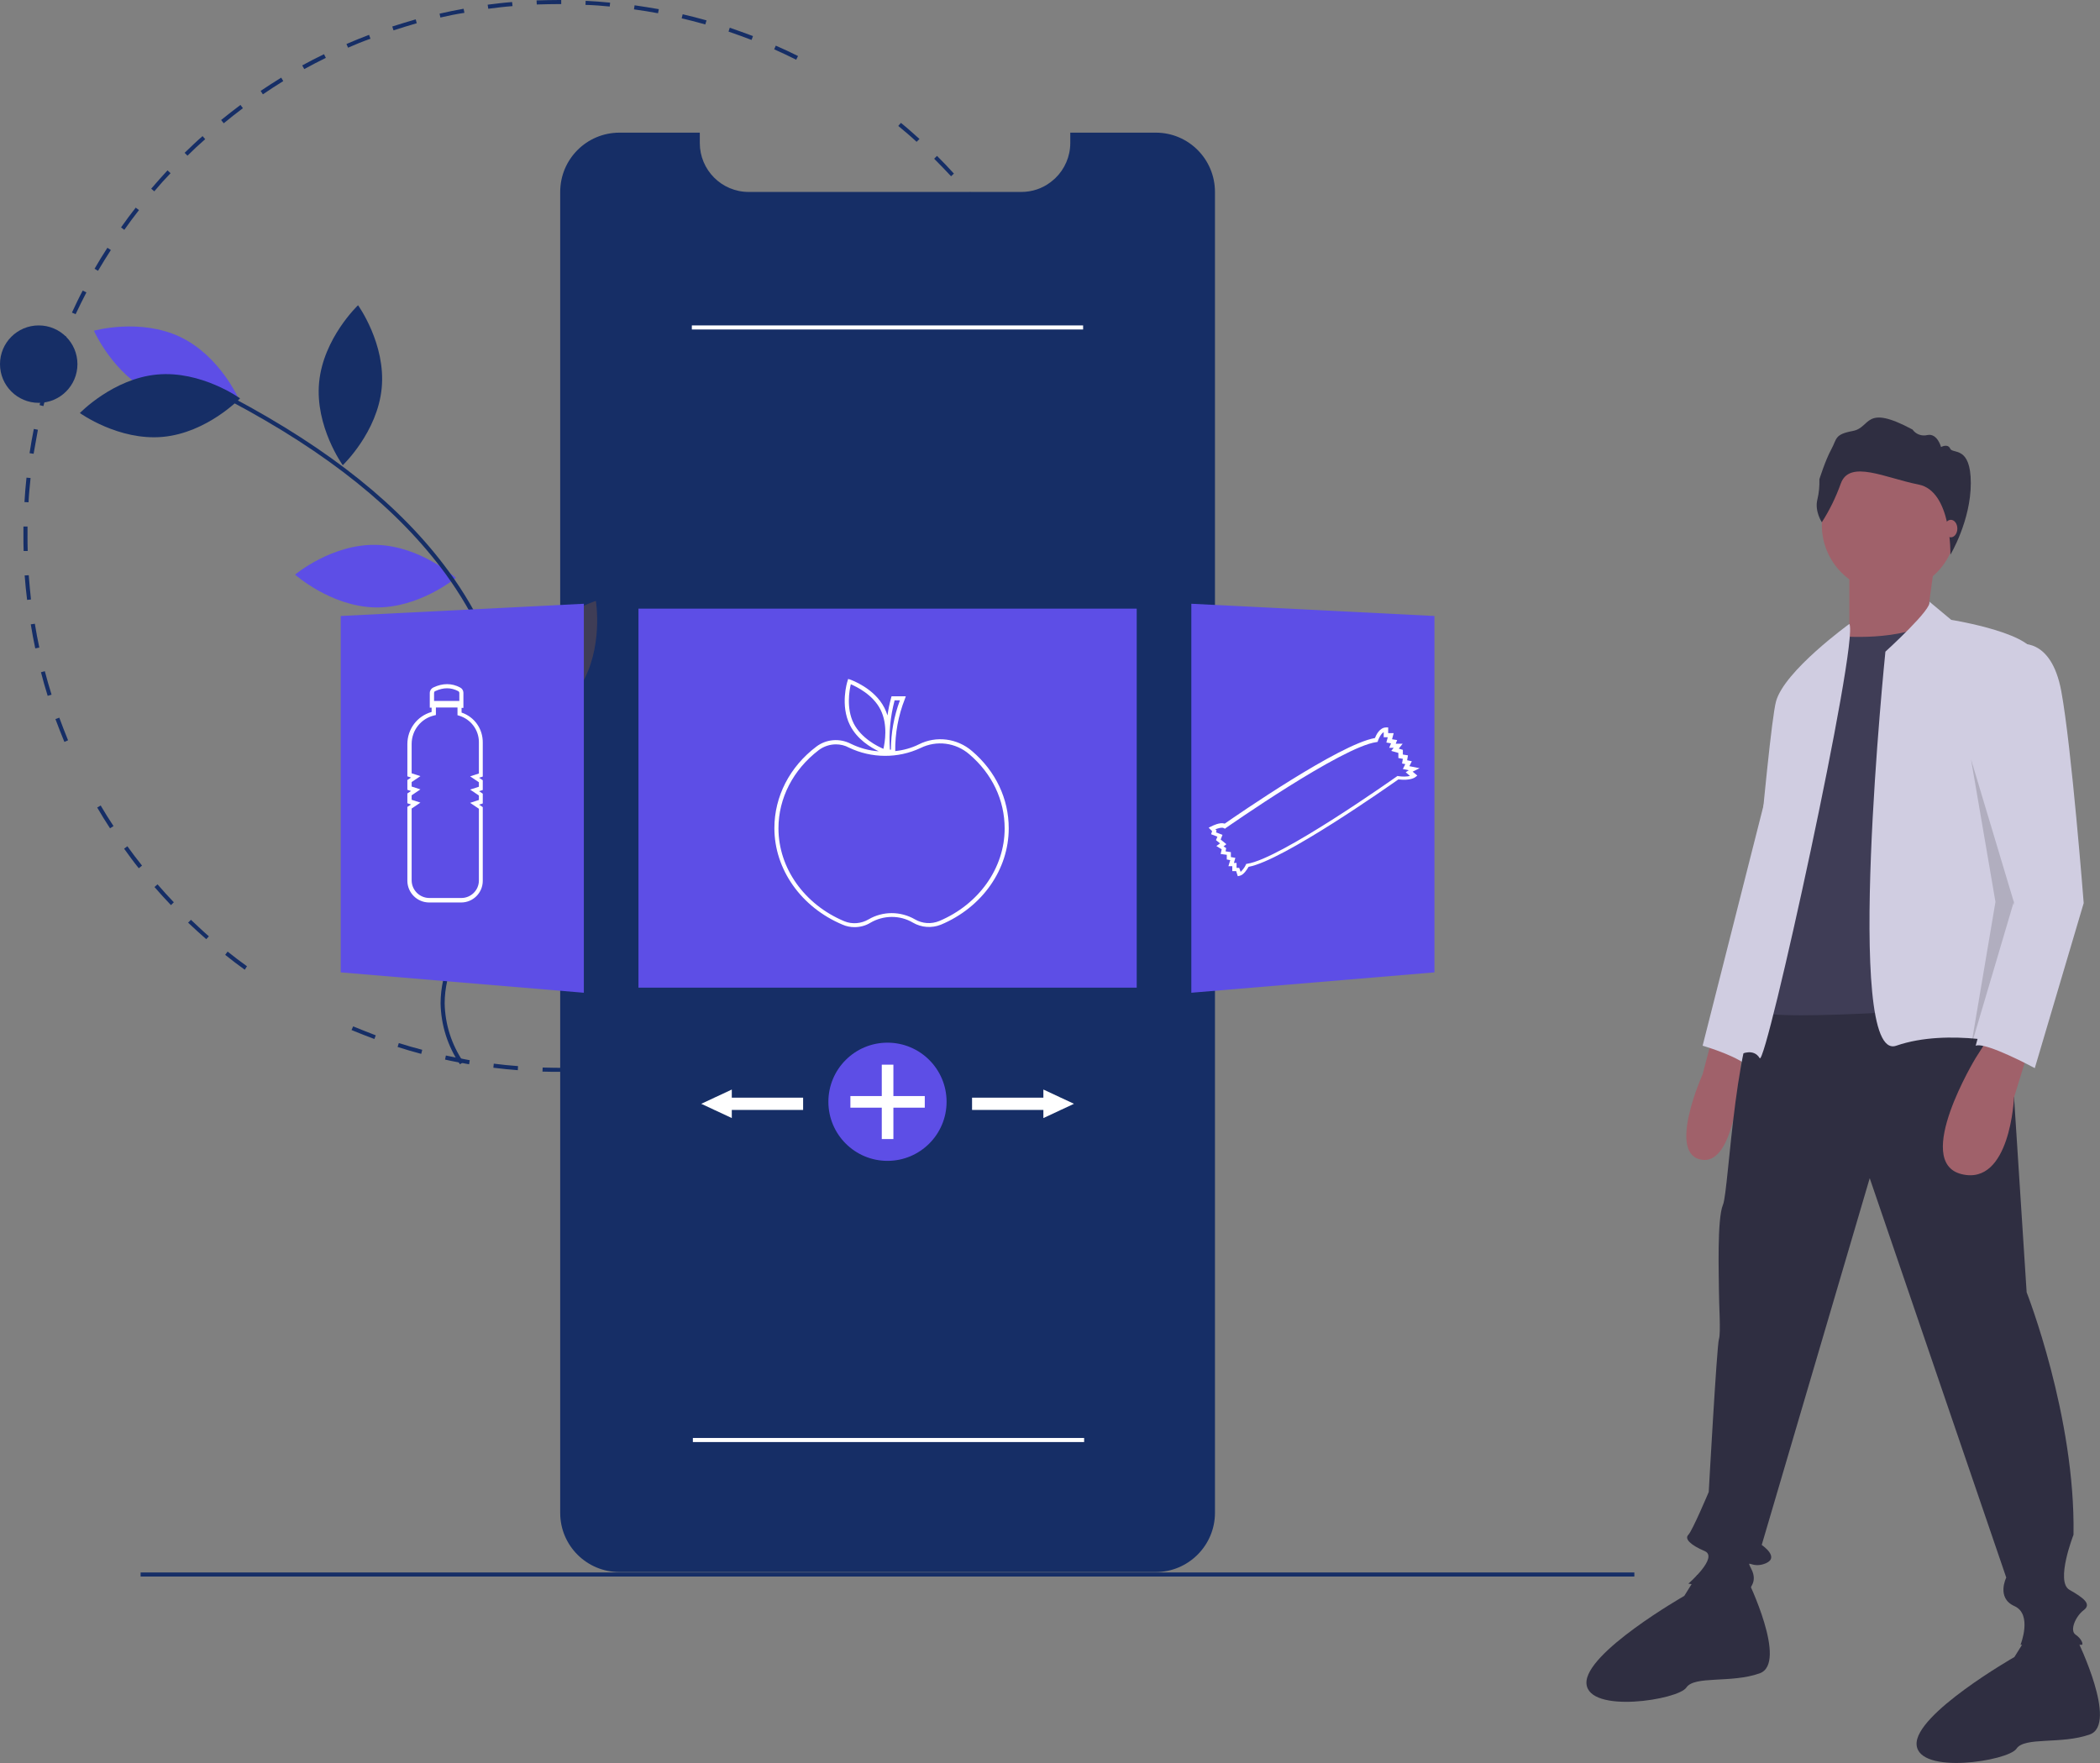 <?xml version="1.0" encoding="utf-8"?>
<!-- Generator: Adobe Illustrator 21.0.0, SVG Export Plug-In . SVG Version: 6.00 Build 0)  -->
<svg xmlns:xlink="http://www.w3.org/1999/xlink" version="1.1"
     id="ae078c60-54bd-436d-9521-059685d2198b" xmlns="http://www.w3.org/2000/svg" x="0px" y="0px"
     viewBox="0 0 1030.5 865.2"
     style="enable-background:new 0 0 1030.5 865.2;" xml:space="preserve">
<rect x="0" y="0" width="1030.5" height="865.2" fill="#808080" stroke="none"/>
<style type="text/css">
	.st0{fill:#162e66;}
	.st1{fill:#5D4EE6;}
	.st2{fill:#3F3D56;}
	.st3{fill:#FFFFFF;}
	.st4{fill:#A0616A;}
	.st5{fill:#D0CDE1;}
	.st6{fill:#2F2E41;}
	.st7{opacity:0.15;enable-background:new    ;}
</style>
    <title>healthy_options</title>
    <path class="st0" d="M274.5,526c-2.8,0-5.6,0-8.3-0.1l0.1-2c4,0.1,8,0.2,12,0.1v2C276.9,526,275.7,526,274.5,526z M290.2,525.5
	l-0.1-2c4-0.2,8-0.6,11.9-1l0.2,2C298.2,525,294.2,525.3,290.2,525.5z M254.1,525.2c-4-0.3-8-0.7-12-1.2l0.2-2
	c3.9,0.5,7.9,0.9,11.9,1.2L254.1,525.2z M314.2,523l-0.3-2c3.9-0.6,7.9-1.3,11.8-2.1l0.4,2C322.1,521.7,318.1,522.4,314.2,523z
	 M230.2,522.3c-3.9-0.7-7.9-1.4-11.8-2.3l0.4-2c3.9,0.8,7.8,1.6,11.7,2.3L230.2,522.3z M337.8,518.3l-0.5-1.9c3.9-1,7.7-2,11.5-3.1
	l0.6,1.9C345.6,516.3,341.7,517.4,337.8,518.3z M206.7,517.2c-3.9-1-7.8-2.2-11.6-3.4l0.6-1.9c3.8,1.2,7.6,2.3,11.5,3.3L206.7,517.2
	z M360.8,511.5l-0.7-1.9c3.7-1.3,7.5-2.7,11.2-4.2l0.7,1.9C368.4,508.8,364.6,510.2,360.8,511.5L360.8,511.5z M183.7,509.9
	c-3.8-1.4-7.5-2.9-11.2-4.4l0.8-1.8c3.7,1.5,7.4,3,11.1,4.4L183.7,509.9z M383.2,502.5l-0.8-1.8c3.6-1.6,7.2-3.4,10.7-5.2l0.9,1.8
	C390.4,499.1,386.8,500.9,383.2,502.5L383.2,502.5z M404.6,491.6l-1-1.7c3.4-2,6.9-4,10.2-6.1l1.1,1.7
	C411.5,487.5,408,489.6,404.6,491.6L404.6,491.6z M424.9,478.8l-1.1-1.6c3.2-2.3,6.5-4.6,9.6-7.1l1.2,1.6
	C431.4,474.1,428.2,476.5,424.9,478.8z M120.1,475.9c-3.2-2.3-6.5-4.8-9.6-7.3l1.2-1.6c3.1,2.5,6.3,4.9,9.5,7.2L120.1,475.9z
	 M444,464.1l-1.3-1.5c3-2.6,6-5.2,9-7.9l1.4,1.5C450.1,458.8,447,461.5,444,464.1z M101.2,460.9c-3-2.6-6-5.4-8.9-8.1l1.4-1.4
	c2.9,2.7,5.8,5.5,8.8,8.1L101.2,460.9z M461.6,447.7l-1.4-1.4c2.8-2.8,5.5-5.8,8.2-8.7l1.5,1.3C467.2,441.9,464.5,444.9,461.6,447.7
	z M83.9,444.2c-2.8-2.9-5.5-5.9-8.1-8.9l1.5-1.3c2.6,3,5.3,6,8,8.8L83.9,444.2z M477.8,429.9l-1.5-1.3c2.5-3.1,5-6.2,7.4-9.4
	l1.6,1.2C482.8,423.6,480.3,426.8,477.8,429.9L477.8,429.9z M68.1,426.1c-2.5-3.1-4.9-6.4-7.2-9.6l1.6-1.2c2.3,3.2,4.7,6.4,7.2,9.5
	L68.1,426.1z M492.2,410.6l-1.7-1.1c2.2-3.3,4.4-6.7,6.5-10l1.7,1C496.6,403.8,494.4,407.3,492.2,410.6L492.2,410.6z M54,406.5
	c-2.2-3.3-4.3-6.8-6.3-10.2l1.7-1c2,3.4,4.1,6.8,6.3,10.1L54,406.5z M504.8,390l-1.8-1c1.9-3.5,3.8-7,5.5-10.6l1.8,0.9
	C508.6,382.9,506.7,386.5,504.8,390z M515.5,368.4l-1.8-0.8c1.6-3.6,3.1-7.4,4.5-11.1l1.9,0.7C518.6,361,517.1,364.7,515.5,368.4z
	 M31.6,364.1c-1.5-3.7-3-7.4-4.4-11.2l1.9-0.7c1.4,3.7,2.8,7.5,4.3,11.1L31.6,364.1z M524.1,345.9l-1.9-0.6
	c1.2-3.8,2.4-7.6,3.5-11.4l1.9,0.5C526.6,338.2,525.4,342.1,524.1,345.9z M23.4,341.5c-1.2-3.8-2.3-7.7-3.3-11.6l1.9-0.5
	c1,3.8,2.1,7.7,3.3,11.5L23.4,341.5z M530.7,322.7l-1.9-0.5c0.9-3.9,1.7-7.8,2.4-11.7l2,0.4C532.4,314.8,531.6,318.8,530.7,322.7
	L530.7,322.7z M17.3,318.2c-0.8-3.9-1.6-7.9-2.2-11.8l2-0.3c0.6,3.9,1.4,7.9,2.2,11.7L17.3,318.2z M535,299l-2-0.3
	c0.5-3.9,1-7.9,1.4-11.9l2,0.2C536,291,535.6,295.1,535,299L535,299z M13.3,294.4c-0.5-4-0.9-8-1.2-12l2-0.1c0.3,4,0.7,8,1.1,11.9
	L13.3,294.4z M537.2,275l-2-0.1c0.2-4,0.3-8,0.3-11.9h2C537.5,267,537.4,271,537.2,275z M11.6,270.4c-0.1-2.5-0.1-5-0.1-7.4
	c0-1.5,0-3.1,0-4.6h2c0,1.5,0,3,0,4.6c0,2.5,0,4.9,0.1,7.4H11.6z M14,246.5l-2-0.1c0.2-4,0.6-8,1-12l2,0.2
	C14.6,238.5,14.2,242.5,14,246.5L14,246.5z M534.2,234.3c-0.4-3.9-0.9-5.9-1.5-9.8l2-0.3c0.6,4,1.1,7,1.5,10.9L534.2,234.3z
	 M16.5,222.7l-2-0.3c0.6-4,1.3-7.9,2.1-11.9l2,0.4C17.9,214.9,17.2,218.8,16.5,222.7z M530.6,212.7c-0.8-3.9-1.6-7.8-2.6-11.7
	l1.9-0.5c0.9,3.9,1.8,7.8,2.6,11.8L530.6,212.7z M21.3,199.3l-1.9-0.5c1-3.9,2-7.8,3.2-11.6l1.9,0.6
	C23.3,191.6,22.3,195.5,21.3,199.3z M525,189.5c-1.1-3.8-2.3-7.6-3.6-11.4l1.9-0.7c1.3,3.8,2.5,7.6,3.7,11.5L525,189.5z M28.2,176.4
	l-1.9-0.7c1.3-3.8,2.8-7.6,4.3-11.3l1.9,0.8C30.9,168.9,29.5,172.7,28.2,176.4L28.2,176.4z M517.2,166.9c-1.5-3.7-3-7.4-4.6-11
	l1.8-0.8c1.6,3.6,3.2,7.4,4.7,11.1L517.2,166.9z M37.1,154.2l-1.8-0.8c1.7-3.6,3.4-7.3,5.3-10.8l1.8,0.9
	C40.6,147,38.8,150.6,37.1,154.2z M507.4,145.2c-1.8-3.5-3.7-7.1-5.6-10.5l1.7-1c2,3.5,3.9,7,5.7,10.6L507.4,145.2z M48.1,132.9
	l-1.7-1c2-3.5,4.1-6.9,6.3-10.3l1.7,1.1C52.2,126.1,50.1,129.5,48.1,132.9L48.1,132.9z M495.7,124.4c-2.1-3.4-4.3-6.7-6.6-10
	l1.6-1.1c2.3,3.3,4.5,6.6,6.6,10L495.7,124.4z M61,112.8l-1.6-1.2c2.3-3.3,4.7-6.5,7.2-9.7l1.6,1.2C65.7,106.3,63.3,109.5,61,112.8z
	 M482.1,104.8c-2.4-3.2-4.9-6.3-7.5-9.3l1.5-1.3c2.6,3.1,5.1,6.2,7.5,9.4L482.1,104.8z M75.7,93.9l-1.5-1.3c2.6-3,5.3-6.1,8-9
	l1.5,1.4C80.9,87.9,78.2,90.9,75.7,93.9z M466.7,86.5c-2.7-2.9-5.5-5.8-8.3-8.6l1.4-1.4c2.8,2.8,5.6,5.7,8.3,8.7L466.7,86.5z
	 M92,76.4L90.6,75c2.9-2.8,5.8-5.6,8.8-8.2l1.3,1.5C97.7,70.9,94.8,73.6,92,76.4z M449.8,69.6c-2.9-2.7-6-5.3-9-7.8l1.3-1.5
	c3.1,2.5,6.1,5.2,9.1,7.9L449.8,69.6z M109.8,60.5l-1.3-1.6c3.1-2.5,6.3-5,9.5-7.4l1.2,1.6C116,55.5,112.8,58,109.8,60.5z M129,46.3
	l-1.1-1.7c3.3-2.2,6.7-4.4,10.1-6.5l1,1.7C135.6,41.9,132.2,44.1,129,46.3z M149.3,33.9l-1-1.8c3.5-1.9,7.1-3.8,10.7-5.5l0.9,1.8
	C156.4,30.1,152.8,32,149.3,33.9z M390.7,29.3c-3.6-1.8-7.2-3.5-10.8-5.1l0.8-1.8c3.7,1.6,7.3,3.3,10.9,5.1L390.7,29.3z M170.8,23.4
	l-0.8-1.8c3.7-1.6,7.4-3.1,11.1-4.5l0.7,1.9C178.1,20.3,174.4,21.8,170.8,23.4z M368.8,19.6c-3.7-1.4-7.5-2.8-11.3-4.1l0.6-1.9
	c3.8,1.3,7.6,2.7,11.4,4.1L368.8,19.6z M193.1,14.9l-0.6-1.9c3.8-1.2,7.7-2.4,11.5-3.5l0.5,1.9C200.7,12.5,196.8,13.7,193.1,14.9z
	 M346.1,12c-3.8-1.1-7.7-2.1-11.6-3l0.5-2c3.9,0.9,7.8,1.9,11.7,3L346.1,12z M216.1,8.6l-0.4-1.9c3.9-0.9,7.9-1.7,11.8-2.4l0.4,2
	C223.9,6.9,220,7.7,216.1,8.6z M322.9,6.5c-3.9-0.7-7.9-1.4-11.8-1.9l0.3-2c4,0.6,8,1.2,11.9,1.9L322.9,6.5z M239.6,4.3l-0.3-2
	c4-0.5,8-1,12-1.3l0.2,2C247.5,3.3,243.5,3.8,239.6,4.3z M299.2,3.2c-3.9-0.4-7.9-0.7-11.9-0.8l0.1-2c4,0.2,8,0.5,12,0.9L299.2,3.2z
	 M263.4,2.2l-0.1-2C267,0.1,270.7,0,274.5,0h0.9v2h-0.9C270.8,2,267.1,2.1,263.4,2.2L263.4,2.2z"/>
    <path class="st0" d="M596.2,94.2v648.2c0,16.1-13.1,29.1-29.1,29.1H304c-16.1,0-29.1-13-29.1-29v-0.1V94.2c0-16.1,13-29.1,29.1-29.1
	l0,0h39.4v5.1c0,13.2,10.7,24,24,24h133.8c5.1,0,10.1-1.6,14.2-4.7c0.8-0.6,1.6-1.3,2.4-2c4.7-4.5,7.4-10.8,7.4-17.3v-5.1h42
	C583.2,65.1,596.2,78.1,596.2,94.2L596.2,94.2z"/>
    <rect x="313.3" y="298.7" class="st1" width="244.5" height="186"/>
    <path class="st1"
          d="M184.6,267.4c21.8,0.5,39.1,16.2,39.1,16.2s-18,15-39.7,14.5S144.8,282,144.8,282S162.8,266.9,184.6,267.4z"/>
    <path class="st1" d="M75.1,193.1c19.7,9.3,42.2,3,42.2,3s-9.3-21.5-29-30.8s-42.2-3-42.2-3S55.5,183.8,75.1,193.1z"/>
    <path class="st0"
          d="M77.1,183.8c21.7-2,40.7,11.7,40.7,11.7s-16.2,16.9-37.9,18.9s-40.7-11.7-40.7-11.7S55.5,185.8,77.1,183.8z"/>
    <path class="st0"
          d="M156.6,187.6c-2.1,21.7,11.6,40.7,11.6,40.7s17-16.1,19.1-37.8s-11.6-40.7-11.6-40.7S158.7,165.9,156.6,187.6z"
    />
    <path class="st2"
          d="M258.7,320.5c-11.4,18.6-7.5,41.7-7.5,41.7s22.3-7,33.7-25.6s7.5-41.7,7.5-41.7S270.1,301.9,258.7,320.5z"/>
    <path class="st0" d="M225.7,522.3l1.7-1.1c-5.8-8.5-9-18.5-9.2-28.8c0-15.1,7.4-29,14.6-42.5c1.3-2.5,2.7-5,3.9-7.5
	c5.3-10.2,9.6-20.8,12.7-31.9c11.1-41.2,0.2-89.9-29.2-130.1c-23.3-31.9-58.1-59.8-106.3-85.4l-0.9,1.8
	c47.9,25.4,82.4,53.1,105.6,84.8c29,39.8,39.8,87.8,28.9,128.4c-3.1,10.9-7.3,21.5-12.6,31.5c-1.3,2.5-2.6,5-3.9,7.5
	c-7.3,13.7-14.8,27.8-14.8,43.4C216.4,503.1,219.7,513.5,225.7,522.3z"/>
    <circle class="st0" cx="19" cy="178.7" r="19"/>
    <polygon class="st1" points="286.5,487.2 167.2,477.2 167.2,302.3 286.5,296.3 "/>
    <polygon class="st1" points="584.6,487.2 703.9,477.2 703.9,302.3 584.6,296.3 "/>
    <path class="st3" d="M477,368.6c-7.3-6.3-17.6-7.6-26.1-3.3c-3.6,1.8-7.6,2.9-11.6,3.3c-0.1-8.7,1.5-17.4,4.7-25.5l0.5-1.4h-7
	l-0.2,0.7c-0.8,2.9-1.4,5.8-1.8,8.7c-0.4-1.3-0.9-2.5-1.5-3.7c-4.9-9.7-16.3-13.7-16.8-13.9l-1-0.3l-0.3,1c-0.2,0.5-3.7,12,1.2,21.7
	c3.5,7,10.3,11,14.1,12.8c-4.8-0.3-9.4-1.6-13.7-3.7c-5.5-2.8-12-2.3-16.9,1.4c-13.1,9.9-20.6,24.5-20.6,40
	c0,20.3,13.2,38.9,33.5,47.4c1.8,0.8,3.8,1.2,5.8,1.2c2.8,0,5.5-0.7,7.9-2.2c6.4-3.7,14.4-3.8,20.8,0c4.1,2.4,9.2,2.8,13.7,1
	c20.3-8.5,33.3-27.1,33.3-47.3C495,392,488.6,378.5,477,368.6z M439,343.7h2.6c-2.9,7.8-4.4,16-4.4,24.2h-0.5
	C436.1,359.8,436.9,351.6,439,343.7L439,343.7z M418.9,355c-3.7-7.4-2.1-16.2-1.4-19.2c2.8,1.2,10.9,5.1,14.6,12.5
	s2.1,16.2,1.4,19.2C430.7,366.3,422.7,362.4,418.9,355L418.9,355z M460.9,452c-3.9,1.6-8.3,1.3-11.9-0.8c-7.1-4.1-15.8-4.1-22.8,0
	c-3.6,2.1-8,2.5-11.9,0.9c-19.6-8.2-32.3-26.1-32.3-45.6c0-14.8,7.2-28.8,19.8-38.4c2.4-1.8,5.4-2.8,8.4-2.8c2.2,0,4.4,0.5,6.4,1.6
	c11.1,5.3,24,5.4,35.1,0.2c7.9-3.9,17.3-2.7,24,3.1c11.2,9.6,17.3,22.5,17.3,36.4C493,425.9,480.4,443.8,460.9,452L460.9,452z"/>
    <path class="st3" d="M226.5,349.7v-2.3h0.9V340c0-1.1-0.6-2.1-1.6-2.6c-4.1-2.2-8.6-2.2-13.2,0c-1,0.5-1.7,1.5-1.7,2.7v7.2h0.9v2.1
	c-7.1,2-11.9,8.4-11.9,15.8V381l1.8,0.6l-1.8,1.2v4.8l1.8,0.6l-1.8,1.2v4.8l1.8,0.6l-1.8,1.2v36.2c0,5.9,4.8,10.7,10.7,10.7h15.7
	c5.9,0,10.6-4.8,10.6-10.6v-36.2l-1.8-1.2l1.8-0.6v-4.8l-1.8-1.2l1.8-0.6v-4.8l-1.8-1.2l1.8-0.6v-16.6
	C237,357.7,232.8,351.8,226.5,349.7z M213.5,339.2c4.1-1.9,7.8-1.9,11.4,0c0.3,0.2,0.5,0.5,0.5,0.9v3.9H213v-3.8
	C213,339.7,213.2,339.3,213.5,339.2z M235,379.6l-4.3,1.4l4.3,2.9v2.2l-4.3,1.4l4.3,2.9v2.2l-4.3,1.4l4.3,2.9v35.2
	c0,4.8-3.9,8.6-8.6,8.6h-15.7c-4.8,0-8.7-3.9-8.7-8.7v-35.2l4.3-2.9l-4.3-1.4v-2.2l4.3-2.9L202,386v-2.2l4.3-2.9l-4.3-1.4v-14.4
	c0-6.7,4.6-12.5,11.1-14l0.8-0.2v-3.7h10.6v3.8l0.7,0.2c5.8,1.7,9.8,7,9.8,13L235,379.6L235,379.6z"/>
    <path class="st3" d="M696.6,377l-5-1l1.2-2.4l-2.3-0.5l0.4-2.4l-2.5-0.4V368l-2-0.6l1.9-2.4h-3.4l0.7-1.8l-2.5-0.4l0.8-3h-2.7V357
	h-1c-3.2,0-4.9,3.7-5.5,5.2c-17.4,3-67.9,38-73.7,42c-2.4-0.8-5.9,1-6.7,1.4l-1.2,0.6l1.7,1.7l-0.5,1.5l3.1,1.2l-0.7,1.7l2,1.6
	l-1.8,1.3l2.6,1.6l-0.5,2.3l3,0.4v2.3l1.7,0.3l-0.9,3h1.9v2.4h1.9l0.8,2.5l0.9-0.2c2-0.4,3.7-3.2,4.4-4.4
	c16.8-3,68.5-39.4,73.5-42.9c5.9,0.7,8-0.9,8.3-1.1l1-0.8l-2.3-1.9L696.6,377z M686.2,380.9l-0.4-0.1l-0.3,0.2
	c-0.6,0.4-57.3,40.6-73.5,42.9l-0.5,0.1l-0.2,0.5c-0.6,1.3-1.5,2.4-2.5,3.4l-0.7-2h-1.3v-2.4h-1.3l0.7-2.5l-2.2-0.4v-2.4l-2.6-0.4
	l0.3-1.6l-1.3-0.8l1.4-1.1L599,412l0.9-2.3l-3.2-1.2l0.3-0.9l-0.6-0.6c1.5-0.6,3.3-1.1,4.1-0.6l0.6,0.3l0.5-0.4
	c0.6-0.4,56.9-39.8,73.8-42.1l0.6-0.1l0.2-0.6c0.3-0.9,1.3-3.3,2.8-4.2v2.5h2l-0.7,2.6l2.3,0.4l-0.9,2.2h2.2l-1.2,1.5l3.5,1v2.5
	l2.2,0.4l-0.4,2.3l1.6,0.3l-1.2,2.4l2.9,0.6l-1.5,1l2.1,1.8C690.2,381.2,688.2,381.2,686.2,380.9z"/>
    <circle class="st1" cx="435.5" cy="540.7" r="29"/>
    <polygon class="st3" points="453.8,537.9 438.4,537.9 438.4,522.5 432.7,522.5 432.7,537.9 417.3,537.9 417.3,543.6 432.7,543.6
	432.7,559 438.4,559 438.4,543.6 453.8,543.6 "/>
    <polygon class="st3" points="527,541.7 512,534.7 512,538.7 477,538.7 477,544.7 512,544.7 512,548.7 "/>
    <polygon class="st3" points="344.1,541.7 359.1,534.7 359.1,538.7 394.1,538.7 394.1,544.7 359.1,544.7 359.1,548.7 "/>
    <rect x="69" y="771.7" class="st0" width="733" height="2"/>
    <rect x="339.5" y="159.7" class="st3" width="192" height="2"/>
    <rect x="340" y="705.7" class="st3" width="192" height="2"/>
    <path class="st4" d="M840.5,508.2l-5,19c0,0-18,40,0,42s19-52,19-52L840.5,508.2z"/>
    <path class="st5" d="M871.5,371.2l-36,142c0,0,14,4,21,9L871.5,371.2z"/>
    <path class="st6" d="M984.5,479.2l10,155c0,0,24,61,23,119c0,0-9,23-2,27s11,7,7,10s-7,10-4,12s4,5,3,5h-30c0,0,6-15-3-19
	s-4-14-4-14l-67-196l-53,180c0,0,9,6,2,9s-10-3-7,3s-1,9-1,10s-30-3-30-3s15-13,8-16s-10-6-8-8s10-21,10-21s4-72,5-75s0-17,0-24
	s-1-35,2-42s6-93,22-103S984.5,479.2,984.5,479.2z"/>
    <path class="st6" d="M857.5,775.2c0,0,20,41,6,46s-32,1-36,7s-48,13-49-2s48-43,48-43l6.4-10.3L857.5,775.2z"/>
    <path class="st6" d="M1019.5,805.2c0,0,20,41,6,46s-32,1-36,7s-48,13-49-2s48-43,48-43l6.4-10.3L1019.5,805.2z"/>
    <circle class="st4" cx="927" cy="257.7" r="33"/>
    <polygon class="st4" points="949.5,275.2 945.5,304.2 915.5,327.2 907.5,316.2 907.5,278.2 "/>
    <path class="st2" d="M902.5,312.2c0,0,31,3,47-8l32,189c0,0-113,9-118,3v-59l20-96L902.5,312.2z"/>
    <path class="st5"
          d="M946.7,295.2l10.8,9c0,0,44,7,41,19l-12,142l4,48c0,0-34-9-60,0s-5.3-193.4-5.3-193.4S949,298.2,946.7,295.2z"
    />
    <path class="st5" d="M907.5,306.2c0,0-32,23.1-36,38.1s-17,173-17,173s6-3,9,2S912.5,314.1,907.5,306.2z"/>
    <path class="st4" d="M995.5,515.2l-7.2,23.4c0,0-1.8,43.6-25.8,37.6s7-57,7-57l7-11L995.5,515.2z"/>
    <path class="st6" d="M894,256.3c0,0-3.6-5.4-2.2-11.1c0.8-3.3,1.1-6.7,1-10c0,0,2.9-9.3,5.8-14.6s1.5-7.4,10.6-9.1
	s5.4-13.5,29.3-0.7c1.6,2.3,4.5,3.4,7.3,2.7c4.9-1,6.7,5.9,6.7,5.9s3.3-1.9,4.5,0.8s10.1-1.6,10.1,16.9s-10,35.1-10,35.1
	s0.7-31.2-15.6-34.4s-33.9-12.4-38.2-0.5C900.9,244,897.8,250.4,894,256.3z"/>
    <ellipse class="st4" cx="957.3" cy="259.4" rx="3.2" ry="4.3"/>
    <path class="st5" d="M990.5,316.2c0,0,16-4,21,23s11,104,11,104l-24,81c0,0-24-13-29-11l18.9-70.3l-15.9-71.7
	C972.5,371.2,986.5,316.2,990.5,316.2z"/>
    <polygon class="st7" points="967.2,372.6 988.2,442.6 967.2,513.6 979.2,442.6 "/>
</svg>
